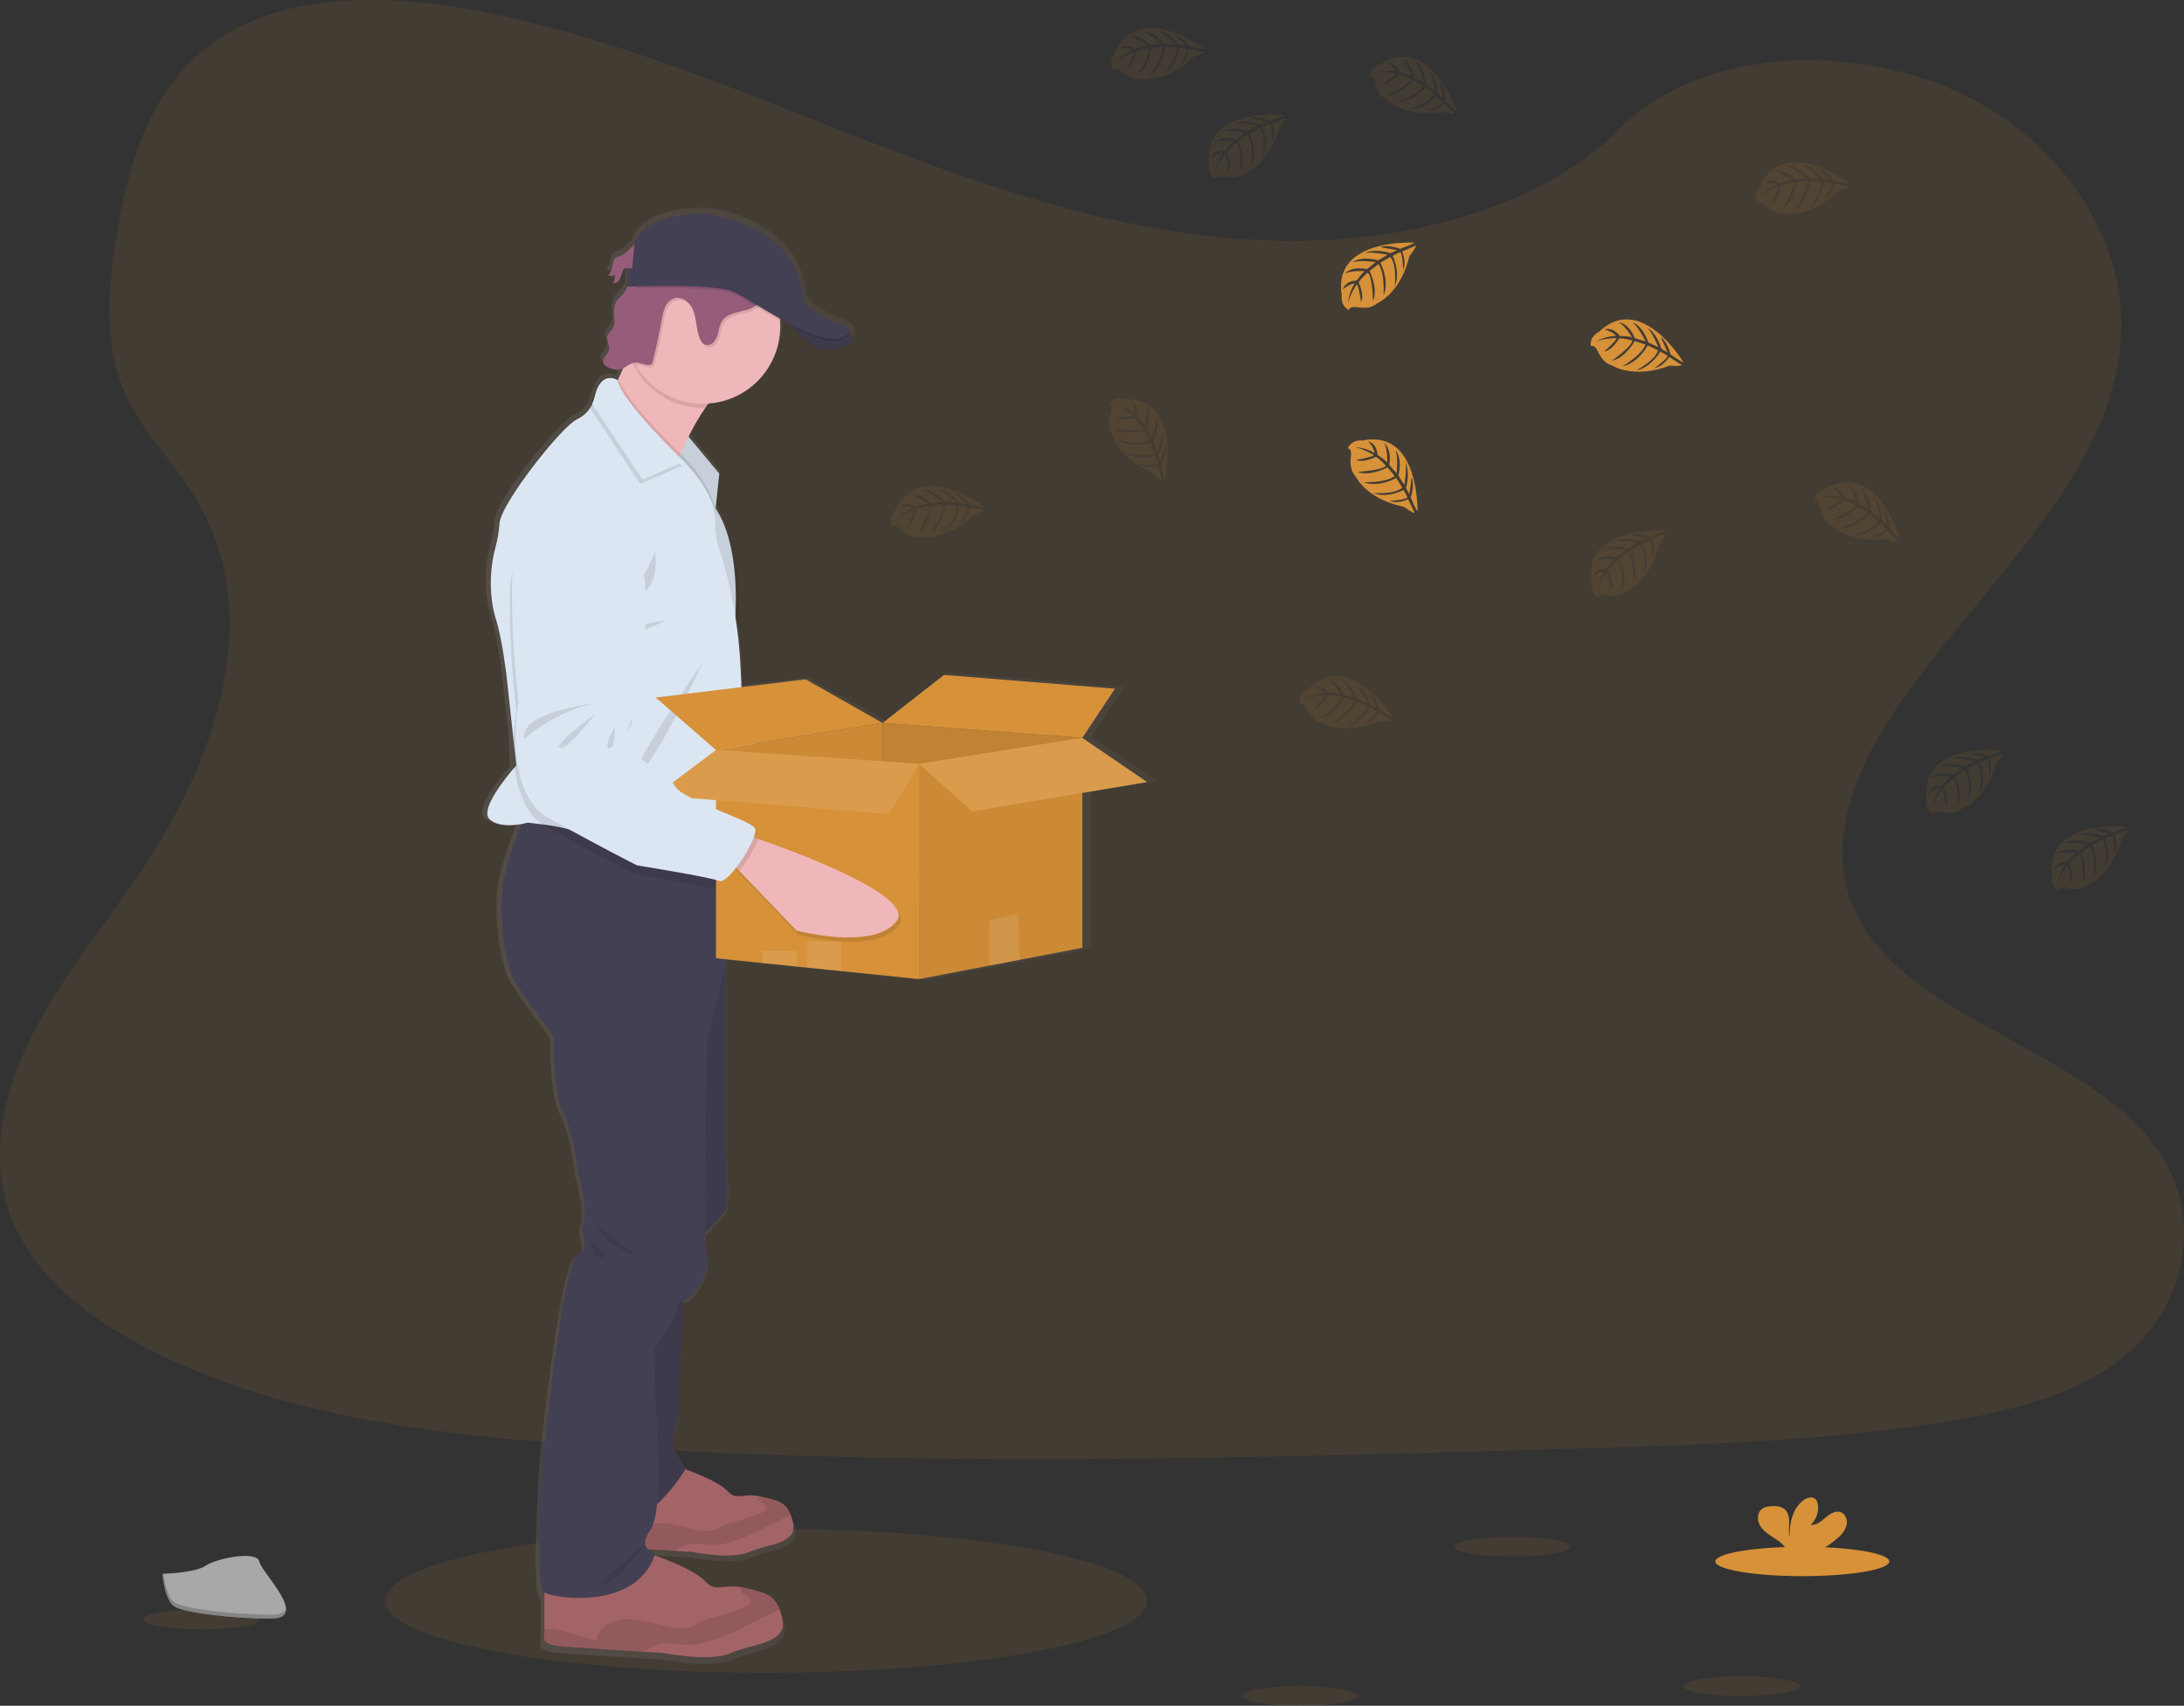 <svg width="402" height="314" viewBox="0 0 402 314" fill="none" xmlns="http://www.w3.org/2000/svg">
<rect x="0" y="0" width="402" height="314" fill="#333333" stroke="none"/>
<g clip-path="url(#clip0)">
<path opacity="0.1" d="M141.014 307.918C179.742 307.918 211.137 301.981 211.137 294.657C211.137 287.334 179.742 281.397 141.014 281.397C102.286 281.397 70.891 287.334 70.891 294.657C70.891 301.981 102.286 307.918 141.014 307.918Z" fill="#D69139"/>
<path opacity="0.1" d="M233.563 44.282C207.791 43.392 183.246 35.084 159.808 25.997C136.37 16.91 113.155 6.845 88 2.032C71.821 -1.065 53.317 -1.506 40.284 7.144C27.736 15.491 23.683 29.861 21.505 43.205C19.864 53.246 18.9 63.816 23.392 73.217C26.514 79.744 32.049 85.229 35.88 91.482C49.207 113.233 39.786 140.057 25.347 161.296C18.578 171.257 10.713 180.773 5.485 191.367C0.257 201.96 -2.161 214.14 2.415 224.976C6.946 235.708 17.75 243.754 29.453 249.418C53.221 260.926 81.219 264.217 108.539 266.085C168.998 270.211 229.776 268.427 290.394 266.634C312.829 265.974 335.359 265.302 357.427 261.84C369.684 259.916 382.335 256.863 391.234 249.494C402.527 240.14 405.327 224.304 397.757 212.577C385.062 192.901 349.973 188.016 341.089 166.904C336.207 155.281 341.22 142.339 348.32 131.562C363.547 108.439 389.068 88.155 390.41 61.729C391.334 43.579 379.065 25.401 360.095 16.811C340.213 7.807 312.637 8.94 297.976 23.843C282.864 39.17 256.32 45.073 233.563 44.282Z" fill="#D69139"/>
<path d="M213.085 143.793L200.888 135.585L207.04 126.442L174.826 123.878L163.25 132.814L148.759 124.705L136.674 126.156L136.531 122.976C136.381 119.66 136.047 116.356 135.531 113.078C135.583 112.084 135.619 110.943 135.615 109.703C135.615 104.476 134.906 97.547 131.792 92.928L132.509 86.497L126.695 79.64C127.629 77.783 128.693 75.995 129.881 74.29C130.08 74.003 130.279 73.725 130.494 73.455C138.04 72.91 143.993 66.717 143.993 59.145C143.993 58.795 143.993 58.445 143.953 58.099C143.953 57.96 143.925 57.817 143.909 57.678C144.646 58.075 145.391 58.473 146.135 58.87C146.275 59.069 146.434 59.268 146.609 59.502L146.645 59.546L146.868 59.82L146.94 59.904C147.019 59.999 147.103 60.091 147.186 60.186L147.242 60.25C147.453 60.484 147.676 60.723 147.915 60.957C147.944 60.98 147.97 61.005 147.995 61.033L148.293 61.311L148.377 61.386C148.632 61.613 148.903 61.832 149.173 62.038L149.261 62.102L149.603 62.337L149.715 62.408C149.846 62.488 149.982 62.571 150.113 62.647L150.161 62.674C150.316 62.758 150.476 62.837 150.635 62.913L150.714 62.945C150.85 63.003 150.983 63.059 151.113 63.112L151.236 63.155C151.375 63.203 151.511 63.247 151.654 63.287L151.742 63.31C151.917 63.354 152.092 63.39 152.271 63.418H152.291C152.46 63.445 152.63 63.462 152.801 63.469H152.917C153.069 63.477 153.222 63.477 153.374 63.469H153.474C153.665 63.458 153.855 63.436 154.043 63.402C154.934 63.285 155.79 62.978 156.552 62.504C156.746 62.374 156.918 62.214 157.062 62.03C157.858 60.989 156.982 59.848 156.982 59.848C156.672 59.109 154.657 58.588 154.657 58.588C154.657 58.588 148.285 55.933 148.285 53.818C148.285 51.703 146.693 40.732 130.251 38.224C130.251 38.224 119.555 37.624 116.549 43.34L116.485 44.008C115.601 44.56 114.868 45.669 113.996 45.995C113.62 46.076 113.256 46.21 112.917 46.393V46.317C112.817 46.405 112.734 46.512 112.674 46.631C112.487 47.003 112.375 47.408 112.344 47.824C112.254 48.331 112.078 48.819 111.822 49.267C111.751 49.394 111.671 49.516 111.583 49.632L111.516 49.74C111.978 49.776 112.442 49.701 112.869 49.521C112.802 50.065 112.668 50.599 112.471 51.111C112.724 51.119 112.975 51.055 113.192 50.925C113.409 50.795 113.585 50.606 113.698 50.38V50.348L113.749 50.276C113.85 50.092 113.932 49.899 113.996 49.7L113.953 49.748C114.032 49.489 114.104 49.227 114.191 48.972C114.232 48.829 114.298 48.694 114.387 48.575C114.493 48.468 114.623 48.387 114.766 48.34C114.909 48.292 115.062 48.279 115.211 48.301L115.048 51.747H115.119C115.023 51.998 114.906 52.24 114.769 52.471C114.203 53.385 113.176 54.009 112.798 55.011C112.635 55.494 112.572 56.005 112.615 56.513C112.615 56.811 112.65 57.113 112.674 57.411V57.388C112.73 58.183 112.746 58.938 112.316 59.578C112.021 60.015 111.547 60.345 111.384 60.842C111.339 60.98 111.319 61.126 111.324 61.271C111.356 61.707 111.447 62.136 111.595 62.547C111.597 62.539 111.597 62.531 111.595 62.523C111.695 62.826 111.718 63.148 111.663 63.462C111.484 64.257 110.516 64.92 110.564 65.68C110.561 65.779 110.576 65.879 110.608 65.974C110.794 66.344 111.116 66.629 111.508 66.769C112.122 67.117 112.827 67.272 113.53 67.214C113.794 67.166 114.049 67.079 114.287 66.956C114.008 67.596 113.722 68.228 113.431 68.828C113.387 68.923 113.339 69.019 113.292 69.114C113.292 69.114 110.831 67.472 109.433 70.819C109.025 71.515 108.733 72.272 108.569 73.061C108.499 73.377 108.4 73.686 108.274 73.983C107.654 75.032 106.725 75.865 105.614 76.368C102.763 77.672 91.247 92.01 91.044 95.723C90.944 97.172 90.699 98.608 90.311 100.008C89.405 103.305 89.172 106.751 89.626 110.14C89.769 111.236 90.004 112.317 90.331 113.372C91.554 117.081 92.37 124.001 92.37 124.001L93.692 136.014C93.643 137.672 93.715 139.331 93.907 140.979C92.557 142.517 87.138 148.929 89.208 150.674C90.801 152.049 93.588 151.823 95.153 151.54C93.835 154.796 91.761 160.456 91.486 164.344C91.088 170.096 92.167 177.716 93.875 180.642C95.584 183.567 101.278 191.072 101.278 191.072C101.278 191.072 101.011 201.367 103.046 205.108C105.081 208.848 105.901 216.608 105.901 216.608C105.901 216.608 107.8 223.159 106.849 225.567C105.897 227.976 108.613 229.98 105.762 231.582C102.91 233.184 99.263 269.289 99.263 269.289C99.263 269.289 97.793 292.952 99.263 294.157C99.341 294.214 99.426 294.263 99.514 294.304V302.254C99.514 302.254 98.494 303.923 102.64 304.261C105.479 304.488 113.526 305.001 118.301 305.299L122 305.529C122 305.529 130.761 307.27 134.631 305.529C138.502 303.788 145.363 303.828 144.343 299.229C144.208 298.603 144.027 297.988 143.802 297.388C142.683 294.534 140.783 294.208 137.283 293.413C137.08 293.37 136.885 293.33 136.706 293.298C133.018 292.658 131.808 294.371 129.741 292.141C127.945 290.213 122.227 288.055 120.28 287.371C120.328 287.228 120.387 287.089 120.435 286.942C119.884 286.849 119.371 286.599 118.958 286.222L124.234 286.556L127.376 286.751C127.376 286.751 134.822 288.234 138.127 286.751C141.432 285.268 147.246 285.308 146.378 281.401C146.264 280.868 146.111 280.345 145.92 279.835C144.968 277.41 143.352 277.143 140.377 276.472C140.206 276.436 140.047 276.4 139.887 276.372C136.754 275.828 135.726 277.283 133.97 275.39C132.465 273.777 127.714 271.968 126.006 271.352C126.006 270.469 124.811 269.213 124.059 267.953C123.175 266.482 124.808 261.335 124.808 261.335L125.739 239.977C126.094 239.819 126.469 239.712 126.854 239.659C126.854 239.659 131.067 235.644 130.116 231.367C129.922 230.073 129.82 228.768 129.813 227.46C131.199 226.176 133.106 224.279 133.648 223.111C134.532 221.207 133.648 211.981 133.648 211.981V176.702L140.696 177.414L147.091 178.07L149.038 178.268L155.433 178.912L170.131 180.395L183.375 177.891L189.105 176.81L200.888 174.584V145.804L213.085 143.793ZM116.079 48.428L115.259 48.34C115.529 48.352 115.816 48.404 116.079 48.428Z" fill="url(#paint0_linear)"/>
<path d="M184.498 162.48C180.516 168.168 166.2 165.155 166.2 165.155L155.107 154.792L153.613 153.389L156.118 148.078C156.118 148.078 156.914 148.297 158.28 148.686C165.452 150.765 187.859 157.698 184.498 162.48Z" fill="#EFB7B9"/>
<path opacity="0.1" d="M158.272 148.686C157.782 150.388 156.441 152.936 155.107 154.792L153.613 153.389L156.118 148.078C156.118 148.078 156.922 148.297 158.272 148.686Z" fill="black"/>
<path d="M120.226 88.798C120.226 88.798 110.001 93.326 110.502 104.444C110.863 111.607 111.645 118.742 112.844 125.814C112.844 125.814 110.753 142.545 119.458 146.858C128.162 151.171 136.218 154.716 136.218 154.716C136.218 154.716 149.837 156.179 151.529 156.783C153.221 157.388 158.509 148.15 157.534 146.711C156.558 145.272 144.059 142.255 142.466 139.854C140.873 137.453 137.19 135.97 137.19 135.97C137.19 135.97 133.387 133.673 133.128 131.598C132.869 129.523 133.873 127.976 134.128 127.066C134.382 126.156 135.027 117.367 135.027 117.367C135.027 117.367 139.32 86.083 120.226 88.798Z" fill="#DCE6F2"/>
<path opacity="0.1" d="M126.974 125.357C126.974 125.357 112.946 127.702 114.304 132.603C114.304 132.603 119.397 127.312 126.974 125.357Z" fill="black"/>
<path opacity="0.1" d="M127.079 127.34C127.079 127.34 119.366 133.625 120.875 133.947C122.385 134.269 127.079 127.34 127.079 127.34Z" fill="black"/>
<path opacity="0.1" d="M130.787 129.531C130.787 129.531 128.721 133.756 129.991 133.47C131.261 133.184 130.787 129.531 130.787 129.531Z" fill="black"/>
<path opacity="0.1" d="M158.79 149.135L157.938 148.893C158.181 148.098 158.248 147.454 158.049 147.156C157.074 145.717 144.582 142.704 142.993 140.299C141.404 137.894 137.717 136.415 137.717 136.415C137.717 136.415 133.914 134.118 133.655 132.043C133.397 129.968 134.4 128.421 134.655 127.511C134.91 126.601 135.555 117.808 135.555 117.808C135.555 117.808 139.836 86.529 120.742 89.243C120.742 89.243 110.516 93.775 111.014 104.893C111.375 112.056 112.158 119.192 113.359 126.263C113.359 126.263 111.269 142.994 119.973 147.307C128.678 151.62 136.734 155.166 136.734 155.166C136.734 155.166 150.348 156.624 152.044 157.233C152.685 157.463 153.844 156.275 154.979 154.641L155.624 155.241L166.718 165.6C166.718 165.6 181.033 168.617 185.015 162.929C188.38 158.143 165.977 151.21 158.79 149.135Z" fill="black"/>
<path d="M114.339 47.068C113.949 47.145 113.575 47.288 113.236 47.494C112.837 47.824 112.837 48.388 112.738 48.881C112.621 49.567 112.348 50.217 111.941 50.781C112.395 50.814 112.849 50.739 113.267 50.562C113.199 51.106 113.066 51.64 112.869 52.153C113.117 52.159 113.362 52.093 113.574 51.965C113.786 51.835 113.956 51.648 114.064 51.425C114.275 50.977 114.441 50.51 114.562 50.03C114.599 49.886 114.664 49.751 114.753 49.632C115.119 49.199 115.8 49.394 116.365 49.449C116.836 49.489 117.309 49.402 117.734 49.198C118.16 48.994 118.523 48.68 118.786 48.289C119.388 47.378 119.424 45.049 117.99 44.803C116.493 44.556 115.561 46.615 114.339 47.068Z" fill="#965D7B"/>
<g opacity="0.1">
<path opacity="0.1" d="M113.199 47.983C113.235 47.788 113.259 47.585 113.303 47.39C112.925 47.72 112.905 48.281 112.805 48.778C112.755 49.064 112.676 49.345 112.57 49.616C112.884 49.117 113.098 48.563 113.199 47.983Z" fill="black"/>
<path opacity="0.1" d="M113.326 51.266C113.524 50.755 113.658 50.221 113.724 49.676C113.325 49.844 112.894 49.918 112.462 49.895C112.336 50.174 112.183 50.441 112.004 50.69C112.455 50.724 112.909 50.651 113.326 50.475C113.26 51.02 113.126 51.554 112.928 52.065C113.176 52.071 113.42 52.005 113.632 51.876C113.844 51.747 114.014 51.56 114.122 51.338C114.222 51.157 114.302 50.966 114.361 50.769C114.244 50.932 114.088 51.063 113.907 51.15C113.726 51.237 113.526 51.277 113.326 51.266Z" fill="black"/>
<path opacity="0.1" d="M116.821 48.563C116.256 48.507 115.571 48.313 115.205 48.746C115.117 48.866 115.053 49.001 115.014 49.143C114.978 49.247 114.946 49.354 114.918 49.461C115.296 49.163 115.909 49.322 116.423 49.374C116.894 49.412 117.366 49.325 117.791 49.121C118.217 48.917 118.58 48.604 118.844 48.213C118.965 48.02 119.055 47.81 119.111 47.589C118.838 47.926 118.487 48.191 118.088 48.361C117.689 48.531 117.254 48.6 116.821 48.563Z" fill="black"/>
</g>
<path d="M126.324 79.898L132.397 87.188L131.604 94.546L124.266 83.078L126.324 79.898Z" fill="#DCE6F2"/>
<path opacity="0.1" d="M132.393 87.188L131.648 94.109L131.6 94.546L124.978 84.195L124.266 83.078L124.473 82.756L126.32 79.898L126.73 80.391L132.393 87.188Z" fill="black"/>
<path d="M135.549 70.028C133.494 70.617 131.531 72.636 129.823 75.088C128.668 76.781 127.636 78.553 126.733 80.391C126.171 81.512 125.678 82.589 125.268 83.527L124.981 84.195C124.288 85.829 123.902 86.922 123.902 86.922C123.902 86.922 108.173 75.116 110.662 74.321C111.498 74.055 112.597 72.266 113.684 70.012L113.819 69.726C114.508 68.279 115.185 66.665 115.786 65.147C117.017 62.026 117.929 59.316 117.929 59.316C117.929 59.316 141.821 68.239 135.549 70.028Z" fill="#EFB7B9"/>
<path d="M144.957 58.652C144.957 58.652 148.589 65.21 153.467 64.316C158.345 63.422 156.338 60.794 156.338 60.794L144.957 58.652Z" fill="#444053"/>
<path d="M137.924 285.686C134.706 287.153 127.431 285.686 127.431 285.686L124.365 285.495C120.383 285.241 113.717 284.811 111.36 284.62C107.919 284.338 108.763 282.931 108.763 282.931V274.428L125.456 270.207C125.456 270.207 132.054 272.461 133.862 274.428C135.578 276.305 136.582 274.862 139.644 275.402C139.795 275.43 139.954 275.462 140.122 275.502C143.029 276.166 144.605 276.428 145.537 278.833C145.724 279.338 145.875 279.856 145.987 280.383C146.847 284.255 141.137 284.227 137.924 285.686Z" fill="#A36468"/>
<path opacity="0.1" d="M145.537 278.833C144.939 279.206 144.31 279.528 143.658 279.795C141.468 280.793 139.385 282.009 137.171 282.951C134.957 283.893 132.572 284.565 130.175 284.386C128.92 284.295 127.638 283.988 126.44 284.346C125.698 284.632 125 285.019 124.365 285.495C120.383 285.241 113.717 284.811 111.36 284.621C107.919 284.338 108.763 282.931 108.763 282.931V281.937C108.887 281.937 109.026 281.902 109.185 281.89C110.01 281.877 110.83 281.999 111.614 282.251C113.343 282.72 115.063 283.182 116.791 283.643C116.933 283.107 117.183 282.606 117.525 282.17C117.868 281.734 118.295 281.372 118.782 281.107C119.768 280.584 120.876 280.33 121.992 280.371C124.671 280.407 127.208 281.675 129.884 281.802C130.632 281.871 131.385 281.745 132.07 281.436C132.436 281.254 132.759 280.987 133.117 280.785C133.691 280.508 134.297 280.303 134.921 280.176C136.676 279.74 138.399 279.185 140.078 278.515C140.556 278.328 141.113 277.99 141.05 277.481C140.966 276.806 139.903 276.726 139.624 276.106C139.575 275.994 139.552 275.872 139.558 275.75C139.563 275.628 139.597 275.509 139.656 275.402C139.807 275.43 139.966 275.462 140.134 275.502C143.029 276.166 144.605 276.428 145.537 278.833Z" fill="black"/>
<path d="M134.519 304.289C130.736 306.014 122.174 304.289 122.174 304.289L118.571 304.078C113.904 303.78 106.043 303.283 103.268 303.049C99.218 302.715 100.214 301.061 100.214 301.061V291.04L119.857 286.071C119.857 286.071 127.622 288.723 129.748 291.04C131.767 293.246 132.934 291.549 136.553 292.185C136.733 292.217 136.92 292.257 137.115 292.3C140.535 293.095 142.391 293.393 143.486 296.224C143.708 296.818 143.885 297.428 144.016 298.048C145.003 302.604 138.302 302.568 134.519 304.289Z" fill="#A36468"/>
<path opacity="0.1" d="M143.478 296.224C142.775 296.662 142.035 297.041 141.268 297.357C138.692 298.529 136.239 299.96 133.635 301.069C131.03 302.178 128.223 302.965 125.4 302.759C123.927 302.651 122.417 302.282 121.02 302.711C120.144 303.051 119.32 303.512 118.571 304.078C113.904 303.78 106.043 303.283 103.268 303.049C99.218 302.715 100.214 301.061 100.214 301.061V299.893C100.378 299.866 100.545 299.847 100.711 299.837C101.681 299.819 102.648 299.963 103.57 300.262L109.659 301.9C109.829 301.268 110.125 300.678 110.531 300.164C110.937 299.651 111.444 299.226 112.02 298.915C113.181 298.297 114.485 297.998 115.799 298.048C118.953 298.092 121.935 299.583 125.085 299.734C125.962 299.813 126.845 299.667 127.65 299.308C128.084 299.09 128.446 298.776 128.884 298.541C129.558 298.212 130.271 297.971 131.007 297.826C133.06 297.308 135.077 296.655 137.043 295.87C137.605 295.647 138.262 295.25 138.186 294.653C138.087 293.858 136.836 293.763 136.506 293.032C136.45 292.9 136.425 292.757 136.432 292.614C136.438 292.471 136.477 292.331 136.546 292.205C136.725 292.237 136.912 292.276 137.107 292.32C140.528 293.083 142.383 293.393 143.478 296.224Z" fill="black"/>
<path d="M125.959 235.525L124.896 260.5C124.896 260.5 123.303 265.6 124.167 267.059C125.031 268.518 126.489 269.972 125.959 270.835C125.43 271.698 119.058 281.023 117 277.446C114.941 273.868 112.91 258.365 112.91 258.365L114.81 239.218L125.959 235.525Z" fill="#444053"/>
<path d="M130.571 173.3L133.525 177.243V211.539C133.525 211.539 134.389 220.682 133.525 222.57C132.661 224.458 128.281 228.235 128.281 228.235L124.598 209.353L125.394 189.379L130.571 173.3Z" fill="#444053"/>
<path opacity="0.1" d="M125.959 235.525L124.896 260.5C124.896 260.5 123.303 265.6 124.167 267.059C125.031 268.518 126.489 269.972 125.959 270.835C125.43 271.698 119.058 281.023 117 277.446C114.941 273.868 112.91 258.365 112.91 258.365L114.81 239.218L125.959 235.525Z" fill="black"/>
<path opacity="0.1" d="M130.571 173.3L133.525 177.243V211.539C133.525 211.539 134.389 220.682 133.525 222.57C132.661 224.458 128.281 228.235 128.281 228.235L124.598 209.353L125.394 189.379L130.571 173.3Z" fill="black"/>
<path d="M133.527 158.672V177.223L130.21 191.664C130.21 191.664 129.146 226.513 130.074 230.751C131.002 234.988 126.889 238.967 126.889 238.967C126.889 238.967 124.499 239.234 124.499 241.086C124.499 242.938 120.517 248.241 120.517 248.241L120.649 258.576C120.649 258.576 122.377 277.923 119.721 281.631C117.065 285.34 120.649 285.873 120.649 285.873C117.332 296.736 101.404 294.22 99.966 293.028C98.529 291.835 99.966 268.383 99.966 268.383C99.966 268.383 103.526 232.607 106.314 231.017C109.101 229.427 106.449 227.44 107.377 225.055C108.305 222.67 106.449 216.178 106.449 216.178C106.449 216.178 105.652 208.491 103.661 204.782C101.67 201.073 101.933 190.869 101.933 190.869C101.933 190.869 96.359 183.448 94.702 180.534C93.045 177.621 91.978 170.068 92.376 164.368C92.647 160.516 94.674 154.907 95.96 151.679C96.578 150.133 97.023 149.131 97.023 149.131L97.402 149.231L119.152 154.915L133.527 158.672Z" fill="#444053"/>
<path opacity="0.1" d="M135.548 70.028C133.493 70.617 131.53 72.636 129.822 75.088H129.376C126.872 75.09 124.412 74.432 122.244 73.181C120.077 71.929 118.279 70.129 117.032 67.961C116.51 67.063 116.091 66.11 115.781 65.119C117.012 61.999 117.924 59.288 117.924 59.288C117.924 59.288 141.82 68.239 135.548 70.028Z" fill="black"/>
<path d="M143.612 60.091C143.616 62.266 143.119 64.412 142.16 66.365C141.202 68.319 139.807 70.026 138.083 71.356C136.359 72.687 134.353 73.604 132.218 74.038C130.083 74.472 127.877 74.412 125.769 73.861C123.661 73.309 121.708 72.283 120.061 70.859C118.413 69.436 117.115 67.654 116.266 65.651C115.417 63.648 115.04 61.477 115.164 59.306C115.287 57.134 115.909 55.02 116.98 53.126C117.412 52.357 117.916 51.63 118.486 50.956C119.425 49.839 120.528 48.871 121.759 48.086C123.837 46.767 126.223 46.01 128.682 45.887C131.142 45.764 133.591 46.28 135.791 47.385C137.991 48.489 139.866 50.145 141.233 52.189C142.601 54.234 143.413 56.597 143.592 59.049C143.6 59.399 143.612 59.745 143.612 60.091Z" fill="#EFB7B9"/>
<path opacity="0.1" d="M131.651 94.109L131.603 94.546L124.981 84.211C124.288 85.845 123.902 86.938 123.902 86.938C123.902 86.938 108.173 75.116 110.662 74.321C111.498 74.055 112.597 72.266 113.684 70.012L113.819 69.726C114.974 73.16 121.684 80.025 124.475 82.776C124.798 83.094 125.064 83.356 125.272 83.547L125.698 83.945L125.921 84.167C126.936 85.213 131.221 89.824 131.651 94.109Z" fill="black"/>
<path d="M136.597 129.177L135.872 152.459L135.745 156.605C135.745 156.605 127.159 155.809 119.148 154.935C112.697 154.231 106.616 153.472 105.68 153.027C104.486 152.466 101.925 152.033 99.906 151.759C98.346 151.548 97.119 151.437 97.119 151.437C97.119 151.437 96.661 151.572 95.956 151.699C94.419 151.978 91.719 152.204 90.147 150.841C88.136 149.096 93.42 142.755 94.738 141.233L95.028 140.903L94.531 136.312L93.237 124.407C93.237 124.407 92.44 117.55 91.246 113.873C90.926 112.827 90.696 111.757 90.557 110.673C90.113 107.315 90.34 103.902 91.226 100.632C91.604 99.243 91.844 97.819 91.942 96.383C92.142 92.706 103.391 78.495 106.178 77.203C107.432 76.62 108.441 75.615 109.029 74.365C109.223 73.972 109.369 73.557 109.463 73.129C110.658 67.961 113.68 70.012 113.68 70.012C114.409 74.055 125.69 84.756 125.69 84.756L125.913 84.978C127.032 86.123 132.017 91.497 131.663 96.085C131.592 97.792 131.848 99.497 132.416 101.109C134.71 108.322 136.029 115.808 136.338 123.369L136.597 129.177Z" fill="#DCE6F2"/>
<path opacity="0.1" d="M120.612 101.53C120.612 101.53 117.825 108.288 115.734 109.381C113.644 110.474 121.608 111.687 120.612 101.53Z" fill="black"/>
<path opacity="0.1" d="M122.707 114.151C122.707 114.151 116.336 114.946 116.336 116.139C116.336 117.331 122.707 114.151 122.707 114.151Z" fill="black"/>
<path opacity="0.1" d="M129.376 121.902C129.376 121.902 120.118 141.579 117.529 142.175C114.941 142.771 129.376 121.902 129.376 121.902Z" fill="black"/>
<path opacity="0.1" d="M125.517 85.753L117.859 89.077L108.617 75.14C108.811 74.747 108.957 74.332 109.051 73.904C110.246 68.736 113.268 70.787 113.268 70.787C113.997 74.83 125.278 85.531 125.278 85.531L125.517 85.753Z" fill="black"/>
<path d="M125.915 84.958L118.258 88.282L109.016 74.345C109.21 73.952 109.356 73.537 109.45 73.109C110.644 67.941 113.667 69.992 113.667 69.992C114.395 74.035 125.676 84.736 125.676 84.736L125.915 84.958Z" fill="#DCE6F2"/>
<path opacity="0.1" d="M135.748 156.605C135.748 156.605 127.162 155.809 119.151 154.935L133.526 158.691V163.064C132.897 163.632 132.351 163.927 131.997 163.775C130.34 163.08 116.821 160.894 116.821 160.894C116.821 160.894 108.969 156.919 100.495 152.148C100.289 152.035 100.09 151.91 99.898 151.775C98.909 151.105 98.058 150.254 97.389 149.267C95.824 147.005 95.059 144.099 94.729 141.249C94.543 139.616 94.474 137.971 94.522 136.328C94.563 134.465 94.733 132.606 95.031 130.767C94.212 123.641 93.813 116.474 93.837 109.302C93.936 98.171 104.389 94.196 104.389 94.196C123.602 92.507 117.645 123.512 117.645 123.512C117.645 123.512 116.534 132.257 116.232 133.152C115.929 134.046 114.842 135.537 114.989 137.624C115.137 139.711 118.808 142.207 118.808 142.207C118.808 142.207 122.392 143.884 123.869 146.369C124.944 148.201 131.929 150.686 135.875 152.459L135.748 156.605Z" fill="black"/>
<path opacity="0.1" d="M142.183 51.266C142.191 51.921 142.055 52.569 141.785 53.166C141.581 53.653 141.344 54.126 141.076 54.581C140.657 55.419 140.062 56.156 139.332 56.744C138.412 57.4 137.25 57.582 136.147 57.849C135.044 58.115 133.897 58.54 133.268 59.478C132.927 60.081 132.699 60.742 132.595 61.426C132.489 62.11 132.215 62.758 131.798 63.31C131.581 63.58 131.28 63.77 130.943 63.851C130.605 63.932 130.251 63.898 129.935 63.756C129.602 63.532 129.349 63.207 129.214 62.829C128.76 61.808 128.644 60.675 128.461 59.574C128.278 58.473 128.019 57.34 127.342 56.453C126.665 55.567 125.467 54.983 124.404 55.328C124.048 55.465 123.723 55.672 123.45 55.937C123.176 56.203 122.959 56.52 122.811 56.871C122.517 57.573 122.314 58.311 122.21 59.065C121.716 61.763 121.133 64.445 120.461 67.111C120.441 67.22 120.396 67.323 120.33 67.413C120.224 67.518 120.081 67.578 119.932 67.58C119.04 67.699 118.184 67.075 117.284 67.142C117.191 67.148 117.099 67.163 117.009 67.186C115.554 64.662 114.912 61.752 115.169 58.851C115.426 55.95 116.57 53.198 118.447 50.968L118.518 50.948C119.117 50.736 119.661 50.394 120.111 49.946C120.686 49.372 121.218 48.757 121.704 48.106L122.022 47.708C122.938 46.608 123.98 45.619 125.128 44.763C125.442 44.507 125.801 44.312 126.188 44.191C126.518 44.126 126.857 44.115 127.191 44.159C128.566 44.324 129.953 44.375 131.336 44.314C132.3 44.162 133.272 44.064 134.247 44.02C136.768 44.091 138.918 45.868 140.511 47.816C141.367 48.813 142.132 49.962 142.183 51.266Z" fill="black"/>
<path d="M115.12 53.504C114.567 54.41 113.567 55.026 113.193 56.02C112.643 57.463 113.571 59.26 112.719 60.548C112.436 60.981 111.97 61.303 111.811 61.8C111.54 62.639 112.281 63.533 112.09 64.396C111.899 65.258 110.76 65.986 111.063 66.828C111.241 67.196 111.555 67.481 111.939 67.623C112.542 67.969 113.236 68.123 113.93 68.064C115.017 67.886 115.825 66.82 116.928 66.741C117.824 66.677 118.68 67.297 119.572 67.182C119.722 67.177 119.864 67.116 119.97 67.011C120.038 66.923 120.083 66.819 120.102 66.709C120.771 64.046 121.355 61.364 121.854 58.664C121.956 57.909 122.156 57.171 122.451 56.469C122.6 56.119 122.818 55.802 123.091 55.537C123.365 55.273 123.689 55.065 124.044 54.927C125.107 54.585 126.302 55.166 126.983 56.052C127.664 56.938 127.922 58.071 128.106 59.172C128.289 60.273 128.404 61.406 128.854 62.428C128.991 62.807 129.245 63.133 129.579 63.358C130.176 63.704 130.981 63.43 131.439 62.913C131.858 62.36 132.132 61.711 132.235 61.025C132.339 60.341 132.567 59.683 132.908 59.081C133.537 58.143 134.688 57.718 135.787 57.451C136.886 57.185 138.045 56.998 138.972 56.342C139.702 55.755 140.296 55.019 140.717 54.184C141.306 53.158 141.855 52.045 141.808 50.865C141.756 49.577 140.991 48.428 140.175 47.426C138.582 45.478 136.428 43.702 133.907 43.634C132.932 43.675 131.96 43.773 130.997 43.928C129.613 43.99 128.226 43.937 126.851 43.769C126.517 43.729 126.178 43.741 125.848 43.805C125.461 43.923 125.102 44.117 124.793 44.377C123.643 45.232 122.599 46.219 121.683 47.319C121.091 48.101 120.45 48.845 119.763 49.545C119.313 49.993 118.769 50.336 118.17 50.55C117.772 50.662 117.374 50.582 116.996 50.706C115.821 51.075 115.666 52.606 115.12 53.504Z" fill="#965D7B"/>
<path opacity="0.1" d="M153.467 64.312C150.281 64.897 147.641 62.325 146.18 60.448C145.731 59.879 145.322 59.278 144.957 58.652L155.892 60.711L156.334 60.794C156.334 60.794 158.345 63.422 153.467 64.312Z" fill="black"/>
<g opacity="0.1">
<path opacity="0.1" d="M112.089 63.259C112.134 62.739 112.055 62.216 111.858 61.732C111.858 61.772 111.823 61.812 111.811 61.852C111.639 62.384 111.87 62.937 112.018 63.489C112.049 63.415 112.073 63.338 112.089 63.259Z" fill="black"/>
<path opacity="0.1" d="M113.036 56.752C112.995 57.301 113.006 57.853 113.068 58.401C113.109 57.852 113.098 57.299 113.036 56.752Z" fill="black"/>
<path opacity="0.1" d="M140.693 53.035C140.273 53.872 139.679 54.61 138.948 55.197C138.029 55.853 136.87 56.036 135.763 56.302C134.656 56.569 133.513 56.994 132.884 57.932C132.543 58.535 132.315 59.195 132.211 59.88C132.107 60.566 131.833 61.215 131.414 61.768C130.957 62.285 130.152 62.563 129.555 62.213C129.221 61.988 128.967 61.662 128.83 61.283C128.38 60.261 128.261 59.133 128.082 58.028C127.902 56.922 127.636 55.794 126.959 54.907C126.282 54.021 125.083 53.436 124.02 53.782C123.664 53.92 123.34 54.127 123.067 54.392C122.793 54.657 122.575 54.974 122.427 55.325C122.132 56.027 121.931 56.764 121.83 57.519C121.333 60.219 120.749 62.901 120.078 65.564C120.059 65.674 120.014 65.778 119.946 65.866C119.84 65.971 119.698 66.032 119.548 66.037C118.656 66.153 117.8 65.532 116.904 65.596C115.801 65.675 114.993 66.741 113.906 66.916C113.212 66.978 112.517 66.824 111.915 66.475C111.638 66.356 111.389 66.18 111.186 65.958C111.093 66.091 111.031 66.243 111.005 66.404C110.98 66.564 110.991 66.728 111.039 66.884C111.214 67.254 111.529 67.54 111.915 67.679C112.517 68.028 113.212 68.182 113.906 68.12C114.993 67.945 115.801 66.88 116.904 66.8C117.8 66.737 118.656 67.357 119.548 67.242C119.698 67.237 119.84 67.175 119.946 67.071C120.014 66.982 120.059 66.879 120.078 66.769C120.747 64.119 121.331 61.437 121.83 58.723C121.931 57.969 122.132 57.231 122.427 56.529C122.575 56.178 122.793 55.861 123.067 55.596C123.34 55.331 123.664 55.124 124.02 54.987C125.083 54.641 126.278 55.225 126.959 56.112C127.64 56.998 127.898 58.131 128.082 59.232C128.265 60.333 128.38 61.466 128.83 62.487C128.967 62.866 129.221 63.192 129.555 63.418C130.152 63.764 130.957 63.489 131.414 62.972C131.833 62.419 132.107 61.77 132.211 61.084C132.315 60.4 132.543 59.74 132.884 59.137C133.513 58.199 134.664 57.777 135.763 57.507C136.862 57.236 138.021 57.058 138.948 56.402C139.679 55.814 140.273 55.077 140.693 54.239C141.282 53.218 141.831 52.105 141.784 50.924C141.776 50.772 141.76 50.621 141.736 50.471C141.544 51.381 141.19 52.249 140.693 53.035Z" fill="black"/>
</g>
<path opacity="0.1" d="M141.801 53.154C142.822 54.967 143.427 56.983 143.573 59.057C140.025 57.07 136.688 54.887 135.003 54.128C132.069 52.804 121.094 53.003 116.969 53.126C117.4 52.357 117.904 51.63 118.474 50.956C119.417 49.838 120.524 48.87 121.759 48.086C123.394 47.05 125.224 46.358 127.136 46.052C129.048 45.746 131.003 45.832 132.881 46.306C134.759 46.779 136.52 47.63 138.057 48.806C139.594 49.983 140.875 51.459 141.82 53.146L141.801 53.154Z" fill="black"/>
<path opacity="0.1" d="M154.462 62.627C152.547 63.215 149.421 62.078 146.18 60.448C145.731 59.879 145.322 59.278 144.957 58.652L155.892 60.711C156.616 61.204 156.8 61.907 154.462 62.627Z" fill="black"/>
<path d="M130.223 39.373C130.223 39.373 119.771 38.776 116.832 44.441L116.358 49.461L115.562 49.374L115.402 52.788C115.402 52.788 131.378 52.093 135.014 53.731C138.649 55.368 149.946 63.62 154.474 62.229C159.001 60.838 154.076 59.546 154.076 59.546C154.076 59.546 147.844 56.911 147.844 54.844C147.844 52.777 146.299 41.857 130.223 39.373Z" fill="#444053"/>
<path opacity="0.1" d="M110.062 225.484C110.062 225.484 116.732 231.943 119.619 231.446C119.619 231.446 111.456 230.751 110.062 225.484Z" fill="black"/>
<path opacity="0.1" d="M108.672 228.477C108.672 228.477 109.269 231.8 110.862 231.474C112.455 231.148 108.672 228.477 108.672 228.477Z" fill="black"/>
<path opacity="0.1" d="M119.12 284.016C119.12 284.016 109.651 291.37 111.248 291.569C112.845 291.768 119.12 284.016 119.12 284.016Z" fill="black"/>
<path d="M131.789 138.065L162.451 133.084V162.062L133.318 160.54L131.789 138.065Z" fill="#D69139"/>
<path opacity="0.05" d="M131.789 138.065L162.451 133.084V162.062L133.318 160.54L131.789 138.065Z" fill="black"/>
<path d="M162.449 133.084L199.219 135.831L197.184 161.049L162.449 162.062V133.084Z" fill="#D69139"/>
<path opacity="0.1" d="M162.449 133.084L199.219 135.831L197.184 161.049L162.449 162.062V133.084Z" fill="black"/>
<path d="M173.754 124.24L162.449 133.084L199.219 135.831L205.228 126.78L173.754 124.24Z" fill="#D69139"/>
<path d="M120.688 128.406L148.291 125.051L162.451 133.084L131.789 138.065L120.688 128.406Z" fill="#D69139"/>
<path d="M169.172 140.609V180.228L154.809 178.757L148.561 178.121L146.658 177.923L140.414 177.283L131.789 176.4V138.065L162.447 140.148L169.172 140.609Z" fill="#D69139"/>
<path d="M199.22 135.831V174.468L187.708 176.674L182.109 177.748L169.172 180.228V140.609L199.22 135.831Z" fill="#D69139"/>
<path opacity="0.05" d="M199.22 135.831V174.468L187.708 176.674L182.109 177.748L169.172 180.228V140.609L199.22 135.831Z" fill="black"/>
<path d="M120.688 146.405L131.789 138.065L169.172 140.609L163.669 149.863L120.688 146.405Z" fill="#D69139"/>
<path opacity="0.1" d="M120.688 146.405L131.789 138.065L169.172 140.609L163.669 149.863L120.688 146.405Z" fill="white"/>
<path d="M199.22 135.831L169.172 140.609L178.952 149.354L211.138 143.964L199.22 135.831Z" fill="#D69139"/>
<path opacity="0.1" d="M199.22 135.831L169.172 140.609L178.952 149.354L211.138 143.964L199.22 135.831Z" fill="white"/>
<path opacity="0.1" d="M187.708 176.674L182.109 177.748V169.492L187.354 168.172L187.708 176.674Z" fill="white"/>
<path opacity="0.1" d="M154.81 173.296V178.757L148.562 178.121V173.296H154.81Z" fill="white"/>
<path opacity="0.1" d="M146.658 175.017V177.923L140.414 177.283V175.017H146.658Z" fill="white"/>
<path opacity="0.1" d="M165.413 170.398C161.133 175.864 146.997 172.087 146.997 172.087L136.492 161.148L135.066 159.665L137.854 154.498C137.854 154.498 138.65 154.76 139.98 155.221C147.02 157.678 169.017 165.799 165.413 170.398Z" fill="black"/>
<path d="M165.015 169.603C160.734 175.069 146.598 171.292 146.598 171.292L136.094 160.353L134.668 158.87L137.455 153.703C137.455 153.703 138.252 153.965 139.582 154.426C146.622 156.883 168.619 165.004 165.015 169.603Z" fill="#EFB7B9"/>
<path opacity="0.1" d="M139.566 154.426C138.985 156.096 137.507 158.568 136.078 160.353L134.652 158.87L137.44 153.703C137.44 153.703 138.24 153.965 139.566 154.426Z" fill="black"/>
<path d="M104.788 92.606C104.788 92.606 94.335 96.582 94.235 107.712C94.212 114.884 94.611 122.051 95.43 129.177C95.43 129.177 92.444 145.773 100.905 150.543C109.367 155.313 117.231 159.288 117.231 159.288C117.231 159.288 130.75 161.474 132.411 162.17C134.071 162.865 139.841 153.921 138.945 152.431C138.049 150.94 125.741 147.263 124.28 144.779C122.818 142.294 119.219 140.621 119.219 140.621C119.219 140.621 115.547 138.121 115.4 136.034C115.252 133.947 116.336 132.456 116.642 131.562C116.949 130.667 118.06 121.922 118.06 121.922C118.06 121.922 124.001 90.897 104.788 92.606Z" fill="#DCE6F2"/>
<path opacity="0.1" d="M109.566 129.455C109.566 129.455 95.43 131.045 96.525 136.014C96.525 136.014 101.897 131.001 109.566 129.455Z" fill="black"/>
<path opacity="0.1" d="M109.567 131.443C109.567 131.443 101.543 137.306 103.017 137.703C104.49 138.101 109.567 131.443 109.567 131.443Z" fill="black"/>
<path opacity="0.1" d="M113.15 133.828C113.15 133.828 110.86 137.938 112.154 137.723C113.448 137.508 113.15 133.828 113.15 133.828Z" fill="black"/>
<path d="M260.331 44.675C260.331 44.675 245.2 43.765 246.968 54.363C246.968 54.363 246.614 56.235 248.314 57.086C248.314 57.086 248.342 56.291 249.867 56.565C250.41 56.656 250.962 56.683 251.511 56.644C252.256 56.595 252.964 56.303 253.526 55.813C253.526 55.813 257.783 54.06 259.44 47.112C259.44 47.112 260.666 45.594 260.634 45.204L258.078 46.297C258.078 46.297 258.95 48.138 258.261 49.668C258.261 49.668 258.181 46.365 257.687 46.44C257.588 46.44 256.361 47.08 256.361 47.08C256.361 47.08 257.863 50.284 256.728 52.617C256.728 52.617 257.158 48.666 255.892 47.311L254.092 48.36C254.092 48.36 255.848 51.672 254.657 54.374C254.657 54.374 254.964 50.228 253.713 48.615L252.081 49.883C252.081 49.883 253.733 53.15 252.726 55.392C252.726 55.392 252.594 50.566 251.726 50.201C251.726 50.201 250.301 51.457 250.086 51.974C250.086 51.974 251.213 54.359 250.512 55.595C250.512 55.595 250.082 52.379 249.715 52.363C249.715 52.363 248.294 54.494 248.147 55.941C248.215 54.592 248.637 53.284 249.369 52.148C248.55 52.303 247.794 52.694 247.195 53.273C247.195 53.273 247.414 51.767 249.719 51.636C249.719 51.636 250.914 50.018 251.209 49.919C251.209 49.919 248.915 49.728 247.525 50.344C247.525 50.344 248.748 48.925 251.631 49.549L253.224 48.237C253.224 48.237 250.205 47.84 248.923 48.281C248.923 48.281 250.396 47.025 253.658 47.939L255.41 46.894C255.41 46.894 252.837 46.337 251.304 46.54C251.304 46.54 252.921 45.669 255.923 46.611L257.178 46.051C257.178 46.051 255.29 45.681 254.741 45.621C254.191 45.562 254.159 45.411 254.159 45.411C255.353 45.212 256.579 45.35 257.699 45.808C257.699 45.808 260.387 44.842 260.331 44.675Z" fill="#D69139"/>
<path opacity="0.1" d="M306.308 97.679C306.308 97.679 291.176 96.768 292.944 107.366C292.944 107.366 292.59 109.238 294.29 110.089C294.29 110.089 294.318 109.294 295.847 109.568C296.39 109.659 296.943 109.686 297.492 109.647C298.228 109.594 298.926 109.304 299.483 108.821C299.483 108.821 303.744 107.064 305.4 100.115C305.4 100.115 306.623 98.601 306.575 98.211L304.018 99.3C304.018 99.3 304.89 101.141 304.206 102.671C304.206 102.671 304.122 99.368 303.632 99.444C303.533 99.444 302.302 100.083 302.302 100.083C302.302 100.083 303.807 103.291 302.673 105.621C302.673 105.621 303.103 101.67 301.832 100.314L300.052 101.351C300.052 101.351 301.808 104.663 300.618 107.366C300.618 107.366 300.924 103.22 299.674 101.606L298.045 102.878C298.045 102.878 299.694 106.141 298.691 108.383C298.691 108.383 298.559 103.558 297.691 103.192C297.691 103.192 296.265 104.448 296.046 104.965C296.046 104.965 297.177 107.35 296.477 108.586C296.477 108.586 296.046 105.37 295.68 105.354C295.68 105.354 294.259 107.485 294.111 108.932C294.182 107.583 294.605 106.276 295.338 105.14C294.517 105.295 293.76 105.686 293.159 106.265C293.159 106.265 293.382 104.758 295.688 104.627C295.688 104.627 296.863 103.009 297.177 102.91C297.177 102.91 294.884 102.719 293.494 103.335C293.494 103.335 294.716 101.916 297.595 102.56L299.188 101.248C299.188 101.248 296.166 100.851 294.888 101.292C294.888 101.292 296.361 100.036 299.622 100.95L301.374 99.905C301.374 99.905 298.798 99.352 297.265 99.551C297.265 99.551 298.886 98.68 301.888 99.622L303.142 99.062C303.142 99.062 301.255 98.692 300.701 98.633C300.148 98.573 300.12 98.422 300.12 98.422C301.315 98.223 302.543 98.361 303.664 98.819C303.664 98.819 306.356 97.846 306.308 97.679Z" fill="#D69139"/>
<path opacity="0.1" d="M214.383 88.27C214.383 88.27 217.867 73.526 207.099 73.475C207.099 73.475 205.312 72.807 204.185 74.333C204.185 74.333 204.953 74.496 204.432 75.951C204.251 76.466 204.131 76.999 204.073 77.541C203.996 78.28 204.162 79.024 204.547 79.66C204.547 79.66 205.554 84.151 212.113 86.966C212.113 86.966 213.403 88.429 213.793 88.445L213.156 85.746C213.156 85.746 211.189 86.29 209.795 85.348C209.795 85.348 213.072 85.829 213.076 85.348C213.076 85.249 212.678 83.933 212.678 83.933C212.678 83.933 209.258 84.863 207.147 83.349C207.147 83.349 210.974 84.446 212.531 83.432L211.814 81.476C211.814 81.476 208.23 82.641 205.777 81.007C205.777 81.007 209.819 82.017 211.627 81.063L210.651 79.242C210.651 79.242 207.147 80.308 205.104 78.936C205.104 78.936 209.883 79.628 210.401 78.841C210.401 78.841 209.405 77.223 208.931 76.921C208.931 76.921 206.399 77.629 205.284 76.726C205.284 76.726 208.529 76.849 208.605 76.507C208.605 76.507 206.745 74.747 205.327 74.349C206.649 74.649 207.869 75.288 208.867 76.201C208.853 75.368 208.595 74.558 208.127 73.868C208.127 73.868 209.576 74.345 209.321 76.651C209.321 76.651 210.715 78.082 210.759 78.408C210.759 78.408 211.336 76.186 210.966 74.711C210.966 74.711 212.161 76.158 211.034 78.881L212.053 80.689C212.053 80.689 212.977 77.787 212.742 76.452C212.742 76.452 213.733 78.113 212.272 81.166L213.009 83.07C213.009 83.07 213.992 80.63 214.056 79.095C214.056 79.095 214.641 80.836 213.196 83.631L213.538 84.959C213.538 84.959 214.223 83.166 214.375 82.633C214.526 82.1 214.681 82.096 214.681 82.096C214.675 83.306 214.332 84.49 213.69 85.515C213.69 85.515 214.211 88.29 214.383 88.27Z" fill="#D69139"/>
<path opacity="0.1" d="M181.247 93.294C181.247 93.294 169.094 84.219 164.749 94.049C164.749 94.049 163.423 95.421 164.375 97.062C164.375 97.062 164.829 96.422 165.968 97.484C166.371 97.858 166.818 98.184 167.298 98.454C167.948 98.815 168.699 98.955 169.436 98.851C169.436 98.851 173.96 99.722 179.168 94.829C179.168 94.829 181.028 94.232 181.203 93.882L178.459 93.401C178.459 93.401 178.173 95.417 176.759 96.319C176.759 96.319 178.507 93.513 178.053 93.31C177.962 93.266 176.592 93.111 176.592 93.111C176.592 93.111 176.082 96.617 173.852 97.941C173.852 97.941 176.389 94.876 176.074 93.048L173.992 92.936C173.992 92.936 173.637 96.669 171.152 98.275C171.152 98.275 173.689 94.98 173.542 92.944L171.479 93.111C171.479 93.111 171.061 96.74 168.986 98.06C168.986 98.06 171.531 93.958 171.009 93.179C171.009 93.179 169.126 93.445 168.66 93.755C168.66 93.755 168.297 96.355 167.023 97.015C167.023 97.015 168.437 94.093 168.15 93.89C168.15 93.89 165.789 94.888 164.861 96.025C165.663 94.936 166.737 94.076 167.975 93.529C167.205 93.209 166.358 93.121 165.538 93.274C165.538 93.274 166.549 92.137 168.548 93.294C168.548 93.294 170.42 92.591 170.738 92.678C170.738 92.678 168.926 91.259 167.425 91.012C167.425 91.012 169.233 90.496 171.284 92.602L173.351 92.392C173.351 92.392 171.053 90.404 169.735 90.07C169.735 90.07 171.658 89.828 173.876 92.38L175.915 92.471C175.915 92.471 174.071 90.595 172.682 89.919C172.682 89.919 174.509 90.078 176.5 92.515L177.858 92.734C177.858 92.734 176.484 91.39 176.054 91.04C175.624 90.69 175.684 90.543 175.684 90.543C176.792 91.033 177.742 91.82 178.428 92.817C178.428 92.817 181.195 93.457 181.247 93.294Z" fill="#D69139"/>
<path opacity="0.1" d="M221.708 8.98C221.708 8.98 209.555 -0.099 205.21 9.735C205.21 9.735 203.884 11.106 204.836 12.748C204.836 12.748 205.29 12.108 206.429 13.169C206.834 13.542 207.282 13.866 207.763 14.135C208.413 14.497 209.164 14.637 209.901 14.533C209.901 14.533 214.425 15.403 219.633 10.506C219.633 10.506 221.493 9.914 221.664 9.56L218.92 9.087C218.92 9.087 218.638 11.102 217.22 12.005C217.22 12.005 218.972 9.198 218.518 8.995C218.427 8.952 217.057 8.797 217.057 8.797C217.057 8.797 216.531 12.311 214.301 13.626C214.301 13.626 216.834 10.562 216.523 8.733L214.441 8.622C214.441 8.622 214.082 12.354 211.601 13.956C211.601 13.956 214.138 10.661 213.991 8.626L211.932 8.793C211.932 8.793 211.51 12.426 209.435 13.746C209.435 13.746 211.984 9.643 211.462 8.864C211.462 8.864 209.579 9.131 209.113 9.441C209.113 9.441 208.75 12.04 207.476 12.7C207.476 12.7 208.89 9.779 208.603 9.572C208.603 9.572 206.242 10.574 205.314 11.71C206.115 10.621 207.189 9.76 208.428 9.214C207.657 8.892 206.808 8.804 205.987 8.96C205.987 8.96 207.002 7.823 209.001 8.98C209.001 8.98 210.873 8.272 211.191 8.363C211.191 8.363 209.379 6.944 207.878 6.694C207.878 6.694 209.682 6.181 211.733 8.284L213.8 8.073C213.8 8.073 211.506 6.086 210.184 5.748C210.184 5.748 212.107 5.509 214.329 8.061L216.368 8.149C216.368 8.149 214.524 6.273 213.131 5.601C213.131 5.601 214.962 5.76 216.953 8.197L218.307 8.415C218.307 8.415 216.929 7.087 216.499 6.746C216.069 6.404 216.129 6.253 216.129 6.253C217.237 6.742 218.187 7.529 218.873 8.526C218.873 8.526 221.64 9.131 221.708 8.98Z" fill="#D69139"/>
<path opacity="0.1" d="M268.145 20.479C268.145 20.479 263.287 6.126 254.124 11.766C254.124 11.766 252.253 12.164 252.105 14.036C252.105 14.036 252.842 13.766 253.169 15.276C253.29 15.813 253.473 16.335 253.714 16.83C254.043 17.497 254.58 18.04 255.243 18.377C255.243 18.377 258.477 21.656 265.549 20.571C265.549 20.571 267.416 21.135 267.759 20.941L265.768 18.989C265.768 18.989 264.39 20.487 262.71 20.428C262.71 20.428 265.748 19.108 265.497 18.683C265.445 18.599 264.406 17.697 264.406 17.697C264.406 17.697 261.993 20.293 259.404 20.122C259.404 20.122 263.231 19.032 264.012 17.339L262.363 16.071C262.363 16.071 259.95 18.941 256.991 18.854C256.991 18.854 260.973 17.578 261.981 15.813L260.189 14.783C260.189 14.783 257.8 17.538 255.323 17.45C255.323 17.45 259.751 15.515 259.763 14.576C259.763 14.576 258.063 13.73 257.501 13.722C257.501 13.722 255.725 15.658 254.315 15.483C254.315 15.483 257.135 13.873 257.015 13.543C257.015 13.543 254.507 13.03 253.093 13.444C254.372 12.999 255.744 12.896 257.075 13.146C256.621 12.445 255.972 11.893 255.207 11.555C255.207 11.555 256.689 11.194 257.68 13.277C257.68 13.277 259.623 13.758 259.831 14.008C259.831 14.008 259.146 11.818 258.051 10.76C258.051 10.76 259.831 11.361 260.316 14.266L262.14 15.26C262.14 15.26 261.388 12.315 260.48 11.285C260.48 11.285 262.204 12.176 262.578 15.534L264.211 16.763C264.211 16.763 263.757 14.171 262.992 12.828C262.992 12.828 264.41 13.996 264.665 17.132L265.656 18.078C265.656 18.078 265.29 16.194 265.139 15.662C264.987 15.129 265.111 15.093 265.111 15.093C265.744 16.124 266.079 17.31 266.078 18.52C266.078 18.52 268.006 20.583 268.145 20.479Z" fill="#D69139"/>
<path opacity="0.1" d="M236.438 21.187C236.438 21.187 221.346 19.509 222.593 30.198C222.593 30.198 222.143 32.051 223.787 32.981C223.787 32.981 223.855 32.186 225.38 32.544C225.919 32.659 226.469 32.714 227.021 32.707C227.765 32.693 228.485 32.438 229.071 31.979C229.071 31.979 233.416 30.441 235.443 23.584C235.443 23.584 236.741 22.133 236.713 21.739L234.105 22.701C234.105 22.701 234.901 24.582 234.105 26.076C234.105 26.076 234.188 22.773 233.707 22.825C233.607 22.825 232.349 23.397 232.349 23.397C232.349 23.397 233.687 26.677 232.436 28.962C232.436 28.962 233.065 25.035 231.867 23.62L230.015 24.574C230.015 24.574 231.608 27.972 230.274 30.612C230.274 30.612 230.792 26.486 229.625 24.812L227.933 26.005C227.933 26.005 229.414 29.348 228.295 31.538C228.295 31.538 228.41 26.712 227.562 26.303C227.562 26.303 226.073 27.495 225.83 27.988C225.83 27.988 226.838 30.413 226.077 31.625C226.077 31.625 225.81 28.394 225.46 28.362C225.46 28.362 223.931 30.417 223.708 31.868C223.846 30.523 224.335 29.237 225.125 28.139C224.299 28.253 223.524 28.606 222.895 29.153C222.895 29.153 223.19 27.662 225.5 27.646C225.5 27.646 226.754 26.092 227.092 26.009C227.092 26.009 224.811 25.703 223.389 26.247C223.389 26.247 224.683 24.888 227.526 25.679L229.203 24.451C229.203 24.451 226.173 23.838 224.89 24.236C224.89 24.236 226.427 23.043 229.637 24.136L231.441 23.178C231.441 23.178 228.896 22.495 227.355 22.618C227.355 22.618 229.016 21.823 231.966 22.924L233.249 22.427C233.249 22.427 231.381 21.962 230.831 21.875C230.282 21.787 230.262 21.636 230.262 21.636C231.466 21.498 232.684 21.696 233.782 22.209C233.782 22.209 236.466 21.354 236.438 21.187Z" fill="#D69139"/>
<path opacity="0.1" d="M368.481 138.121C368.481 138.121 353.397 136.443 354.644 147.12C354.644 147.12 354.194 148.972 355.838 149.903C355.838 149.903 355.906 149.108 357.431 149.461C357.969 149.581 358.52 149.636 359.072 149.624C359.817 149.613 360.537 149.357 361.122 148.897C361.122 148.897 365.467 147.359 367.474 140.506C367.474 140.506 368.772 139.051 368.744 138.661L366.136 139.619C366.136 139.619 366.932 141.503 366.136 142.998C366.136 142.998 366.219 139.691 365.737 139.746C365.638 139.746 364.38 140.315 364.38 140.315C364.38 140.315 365.717 143.594 364.467 145.88C364.467 145.88 365.096 141.956 363.898 140.537L362.046 141.495C362.046 141.495 363.639 144.894 362.309 147.533C362.309 147.533 362.823 143.407 361.656 141.73L359.963 142.922C359.963 142.922 361.445 146.265 360.326 148.452C360.326 148.452 360.441 143.626 359.593 143.221C359.593 143.221 358.108 144.413 357.861 144.906C357.861 144.906 358.872 147.331 358.108 148.543C358.108 148.543 357.841 145.311 357.491 145.28C357.491 145.28 355.962 147.335 355.739 148.786C355.877 147.44 356.365 146.155 357.156 145.057C356.329 145.169 355.554 145.521 354.926 146.071C354.926 146.071 355.221 144.576 357.53 144.56C357.53 144.56 358.789 143.006 359.123 142.926C359.123 142.926 356.842 142.616 355.42 143.161C355.42 143.161 356.714 141.805 359.561 142.596L361.234 141.368C361.234 141.368 358.239 140.804 356.937 141.193C356.937 141.193 358.474 140.001 361.684 141.09L363.488 140.136C363.488 140.136 360.943 139.452 359.402 139.575C359.402 139.575 361.063 138.78 364.013 139.882L365.295 139.381C365.295 139.381 363.428 138.916 362.878 138.832C362.329 138.749 362.309 138.594 362.309 138.594C363.512 138.453 364.731 138.65 365.829 139.162C365.829 139.162 368.521 138.291 368.481 138.121Z" fill="#D69139"/>
<path opacity="0.1" d="M391.543 152.184C391.543 152.184 376.46 150.511 377.706 161.184C377.706 161.184 377.26 163.036 378.901 163.966C378.901 163.966 378.968 163.171 380.493 163.529C381.031 163.646 381.58 163.699 382.13 163.688C382.871 163.673 383.588 163.419 384.173 162.965C384.173 162.965 388.513 161.426 390.52 154.569C390.52 154.569 391.822 153.118 391.79 152.725L389.182 153.683C389.182 153.683 389.979 155.567 389.182 157.062C389.182 157.062 389.266 153.758 388.784 153.81C388.684 153.81 387.426 154.378 387.426 154.378C387.426 154.378 388.764 157.658 387.514 159.944C387.514 159.944 388.143 156.02 386.944 154.605L385.093 155.559C385.093 155.559 386.685 158.958 385.355 161.597C385.355 161.597 385.869 157.471 384.702 155.798L383.01 156.99C383.01 156.99 384.491 160.333 383.376 162.523C383.376 162.523 383.488 157.694 382.64 157.288C382.64 157.288 381.154 158.481 380.908 158.974C380.908 158.974 381.919 161.398 381.154 162.611C381.154 162.611 380.888 159.379 380.537 159.347C380.537 159.347 379.008 161.402 378.789 162.853C378.927 161.509 379.414 160.223 380.203 159.125C379.376 159.239 378.601 159.591 377.973 160.138C377.973 160.138 378.271 158.644 380.581 158.632C380.581 158.632 381.835 157.078 382.174 156.994C382.174 156.994 379.892 156.688 378.471 157.233C378.471 157.233 379.765 155.873 382.612 156.664L384.284 155.436C384.284 155.436 381.29 154.871 379.988 155.261C379.988 155.261 381.525 154.068 384.734 155.162L386.538 154.204C386.538 154.204 383.994 153.52 382.453 153.643C382.453 153.643 384.113 152.848 387.064 153.949L388.346 153.452C388.346 153.452 386.478 152.987 385.933 152.9C385.387 152.812 385.359 152.661 385.359 152.661C386.563 152.523 387.782 152.722 388.88 153.234C388.88 153.234 391.583 152.355 391.543 152.184Z" fill="#D69139"/>
<path opacity="0.1" d="M340.348 33.724C340.348 33.724 328.195 24.649 323.851 34.48C323.851 34.48 322.525 35.851 323.477 37.492C323.477 37.492 323.931 36.853 325.069 37.914C325.473 38.288 325.919 38.614 326.399 38.884C327.05 39.245 327.801 39.385 328.538 39.281C328.538 39.281 333.061 40.152 338.274 35.259C338.274 35.259 340.129 34.662 340.305 34.312L337.569 33.82C337.569 33.82 337.282 35.835 335.869 36.737C335.869 36.737 337.617 33.931 337.163 33.728C337.071 33.684 335.705 33.529 335.705 33.529C335.705 33.529 335.192 37.035 332.962 38.359C332.962 38.359 335.498 35.294 335.184 33.466L333.101 33.355C333.101 33.355 332.747 37.087 330.262 38.693C330.262 38.693 332.802 35.398 332.651 33.362L330.588 33.529C330.588 33.529 330.19 37.159 328.096 38.478C328.096 38.478 330.644 34.376 330.119 33.597C330.119 33.597 328.235 33.863 327.769 34.173C327.769 34.173 327.411 36.773 326.137 37.433C326.137 37.433 327.546 34.511 327.26 34.309C327.26 34.309 324.898 35.306 323.97 36.443C324.773 35.355 325.846 34.494 327.084 33.947C326.314 33.627 325.467 33.539 324.647 33.692C324.647 33.692 325.663 32.556 327.662 33.712C327.662 33.712 329.529 33.009 329.848 33.096C329.848 33.096 328.036 31.677 326.535 31.431C326.535 31.431 328.343 30.914 330.393 33.021L332.46 32.81C332.46 32.81 330.166 30.822 328.844 30.488C328.844 30.488 330.768 30.246 332.986 32.798L335.028 32.889C335.028 32.889 333.181 31.013 331.791 30.337C331.791 30.337 333.623 30.497 335.61 32.933L336.968 33.152C336.968 33.152 335.594 31.808 335.164 31.458C334.734 31.109 334.797 30.993 334.797 30.993C335.904 31.484 336.852 32.271 337.537 33.267C337.537 33.267 340.297 33.887 340.348 33.724Z" fill="#D69139"/>
<path opacity="0.1" d="M349.737 99.241C349.737 99.241 345.548 84.68 336.126 89.907C336.126 89.907 334.239 90.198 334.004 92.082C334.004 92.082 334.753 91.847 335.011 93.37C335.107 93.917 335.268 94.45 335.489 94.96C335.785 95.645 336.296 96.214 336.947 96.581C336.947 96.581 340.029 100 347.141 99.237C347.141 99.237 348.98 99.881 349.331 99.706L347.447 97.663C347.447 97.663 346.002 99.102 344.329 98.966C344.329 98.966 347.419 97.774 347.18 97.349C347.133 97.261 346.137 96.311 346.137 96.311C346.137 96.311 343.612 98.799 341.032 98.509C341.032 98.509 344.907 97.595 345.759 95.949L344.166 94.606C344.166 94.606 341.625 97.365 338.675 97.15C338.675 97.15 342.689 96.049 343.796 94.335L342.052 93.227C342.052 93.227 339.523 95.87 337.07 95.671C337.07 95.671 341.582 93.934 341.637 93C341.637 93 339.973 92.078 339.411 92.046C339.411 92.046 337.552 93.898 336.138 93.66C336.138 93.66 339.029 92.177 338.926 91.843C338.926 91.843 336.441 91.219 335.011 91.565C336.306 91.182 337.679 91.142 338.993 91.45C338.572 90.73 337.949 90.15 337.201 89.78C337.201 89.78 338.699 89.482 339.591 91.609C339.591 91.609 341.506 92.173 341.705 92.436C341.705 92.436 341.12 90.213 340.072 89.112C340.072 89.112 341.825 89.788 342.179 92.714L343.955 93.791C343.955 93.791 343.334 90.81 342.474 89.76C342.474 89.76 344.154 90.726 344.381 94.097L345.974 95.397C345.974 95.397 345.635 92.789 344.935 91.422C344.935 91.422 346.3 92.654 346.412 95.794L347.36 96.788C347.36 96.788 347.081 94.888 346.961 94.347C346.842 93.807 346.961 93.731 346.961 93.731C347.551 94.789 347.833 95.989 347.778 97.198C347.778 97.198 349.593 99.336 349.737 99.241Z" fill="#D69139"/>
<path opacity="0.1" d="M256.389 132.051C256.389 132.051 248.253 119.259 240.699 126.915C240.699 126.915 238.971 127.71 239.274 129.598C239.274 129.598 239.931 129.161 240.608 130.552C240.851 131.045 241.153 131.507 241.508 131.927C241.983 132.501 242.633 132.904 243.359 133.072C243.359 133.072 247.282 135.489 253.892 132.754C253.892 132.754 255.839 132.858 256.126 132.591L253.737 131.16C253.737 131.16 252.753 132.949 251.108 133.287C251.108 133.287 253.744 131.299 253.39 130.934C253.322 130.862 252.096 130.234 252.096 130.234C252.096 130.234 250.372 133.327 247.815 133.776C247.815 133.776 251.276 131.808 251.634 129.988L249.727 129.149C249.727 129.149 248.066 132.508 245.175 133.124C245.175 133.124 248.719 130.942 249.297 128.986L247.306 128.414C247.306 128.414 245.625 131.661 243.216 132.158C243.216 132.158 247.055 129.224 246.844 128.31C246.844 128.31 244.988 127.893 244.454 128.02C244.454 128.02 243.192 130.322 241.767 130.488C241.767 130.488 244.124 128.255 243.929 127.96C243.929 127.96 241.368 128.06 240.094 128.795C241.231 128.06 242.541 127.635 243.893 127.563C243.287 126.991 242.528 126.608 241.707 126.462C241.707 126.462 243.057 125.758 244.494 127.547C244.494 127.547 246.485 127.547 246.76 127.746C246.76 127.746 245.565 125.758 244.255 125.015C244.255 125.015 246.127 125.174 247.29 127.881L249.301 128.414C249.301 128.414 247.863 125.73 246.744 124.963C246.744 124.963 248.628 125.416 249.794 128.592L251.674 129.387C251.674 129.387 250.615 126.983 249.551 125.858C249.551 125.858 251.208 126.653 252.199 129.638L253.394 130.326C253.394 130.326 252.598 128.58 252.315 128.099C252.032 127.619 252.144 127.507 252.144 127.507C253.005 128.357 253.613 129.429 253.9 130.604C253.9 130.604 256.281 132.186 256.389 132.051Z" fill="#D69139"/>
<path d="M309.856 66.693C309.856 66.693 302.119 53.659 294.326 61.076C294.326 61.076 292.574 61.832 292.821 63.716C292.821 63.716 293.486 63.294 294.123 64.706C294.351 65.207 294.638 65.68 294.979 66.113C295.436 66.699 296.075 67.118 296.795 67.305C296.795 67.305 300.637 69.841 307.331 67.305C307.331 67.305 309.274 67.468 309.569 67.21L307.232 65.707C307.232 65.707 306.196 67.46 304.54 67.751C304.54 67.751 307.236 65.831 306.897 65.469C306.826 65.393 305.623 64.725 305.623 64.725C305.623 64.725 303.803 67.766 301.243 68.136C301.243 68.136 304.763 66.276 305.173 64.471L303.293 63.589C303.293 63.589 301.529 66.9 298.619 67.428C298.619 67.428 302.23 65.358 302.867 63.422L300.9 62.786C300.9 62.786 299.116 65.966 296.695 66.403C296.695 66.403 300.621 63.589 300.438 62.67C300.438 62.67 298.599 62.193 298.049 62.305C298.049 62.305 296.715 64.567 295.286 64.69C295.286 64.69 297.711 62.535 297.527 62.233C297.527 62.233 294.963 62.253 293.669 62.949C294.828 62.251 296.15 61.867 297.504 61.836C296.915 61.245 296.166 60.839 295.349 60.667C295.349 60.667 296.723 60.003 298.137 61.836C298.137 61.836 300.128 61.903 300.395 62.106C300.395 62.106 299.268 60.118 297.977 59.3C297.977 59.3 299.841 59.514 300.92 62.257L302.911 62.853C302.911 62.853 301.561 60.126 300.462 59.323C300.462 59.323 302.334 59.836 303.401 63.044L305.253 63.907C305.253 63.907 304.269 61.47 303.262 60.329C303.262 60.329 304.89 61.176 305.794 64.189L306.961 64.912C306.961 64.912 306.212 63.143 305.949 62.654C305.687 62.166 305.798 62.058 305.798 62.058C306.633 62.934 307.208 64.024 307.459 65.207C307.459 65.207 309.74 66.824 309.856 66.693Z" fill="#D69139"/>
<path d="M260.904 94.101C260.904 94.101 261.302 78.956 250.762 81.091C250.762 81.091 248.875 80.801 248.078 82.526C248.078 82.526 248.875 82.526 248.652 84.056C248.579 84.602 248.571 85.154 248.628 85.702C248.7 86.445 249.014 87.143 249.524 87.689C249.524 87.689 251.423 91.879 258.435 93.302C258.435 93.302 259.992 94.475 260.383 94.411L259.188 91.899C259.188 91.899 257.376 92.829 255.819 92.197C255.819 92.197 259.124 92.002 259.033 91.517C259.033 91.418 258.348 90.21 258.348 90.21C258.348 90.21 255.186 91.819 252.817 90.762C252.817 90.762 256.799 91.06 258.101 89.752L256.99 87.991C256.99 87.991 253.733 89.852 250.985 88.755C250.985 88.755 255.146 88.922 256.723 87.622L255.397 86.032C255.397 86.032 252.184 87.789 249.906 86.859C249.906 86.859 254.732 86.568 255.083 85.69C255.083 85.69 253.776 84.311 253.251 84.1C253.251 84.1 250.917 85.292 249.643 84.648C249.643 84.648 252.829 84.116 252.849 83.762C252.849 83.762 250.67 82.414 249.201 82.315C250.556 82.339 251.881 82.718 253.044 83.412C252.862 82.6 252.447 81.858 251.849 81.278C251.849 81.278 253.366 81.448 253.573 83.742C253.573 83.742 255.234 84.863 255.341 85.173C255.341 85.173 255.457 82.879 254.792 81.512C254.792 81.512 256.257 82.685 255.708 85.579L257.074 87.145C257.074 87.145 257.384 84.116 256.886 82.856C256.886 82.856 258.192 84.283 257.388 87.566L258.491 89.279C258.491 89.279 258.961 86.692 258.71 85.169C258.71 85.169 259.634 86.759 258.79 89.784L259.395 91.016C259.395 91.016 259.702 89.12 259.741 88.568C259.781 88.015 259.933 87.98 259.933 87.98C260.172 89.165 260.077 90.394 259.658 91.529C259.658 91.529 260.729 94.153 260.904 94.101Z" fill="#D69139"/>
<path opacity="0.1" d="M278.333 286.54C284.255 286.54 289.056 285.731 289.056 284.732C289.056 283.733 284.255 282.923 278.333 282.923C272.41 282.923 267.609 283.733 267.609 284.732C267.609 285.731 272.41 286.54 278.333 286.54Z" fill="#D69139"/>
<path opacity="0.1" d="M239.239 314C245.162 314 249.963 313.19 249.963 312.191C249.963 311.192 245.162 310.383 239.239 310.383C233.317 310.383 228.516 311.192 228.516 312.191C228.516 313.19 233.317 314 239.239 314Z" fill="#D69139"/>
<path opacity="0.1" d="M37.087 299.932C43.009 299.932 47.81 299.123 47.81 298.124C47.81 297.125 43.009 296.315 37.087 296.315C31.164 296.315 26.363 297.125 26.363 298.124C26.363 299.123 31.164 299.932 37.087 299.932Z" fill="#D69139"/>
<path opacity="0.1" d="M320.575 312.191C326.498 312.191 331.299 311.382 331.299 310.383C331.299 309.384 326.498 308.574 320.575 308.574C314.653 308.574 309.852 309.384 309.852 310.383C309.852 311.382 314.653 312.191 320.575 312.191Z" fill="#D69139"/>
<path d="M331.742 290.138C340.585 290.138 347.754 288.928 347.754 287.435C347.754 285.942 340.585 284.732 331.742 284.732C322.899 284.732 315.73 285.942 315.73 287.435C315.73 288.928 322.899 290.138 331.742 290.138Z" fill="#D69139"/>
<path d="M338.381 283.011C339.112 282.418 339.645 281.616 339.907 280.713C340.106 279.799 339.715 278.706 338.843 278.372C337.864 277.998 336.817 278.674 336.02 279.358C335.224 280.041 334.32 280.824 333.28 280.681C333.814 280.197 334.213 279.584 334.439 278.901C334.665 278.218 334.711 277.488 334.571 276.782C334.526 276.489 334.402 276.214 334.212 275.987C333.667 275.406 332.683 275.657 332.03 276.114C329.959 277.569 329.382 280.375 329.37 282.903C329.163 281.993 329.338 281.043 329.334 280.121C329.33 279.199 329.072 278.133 328.279 277.648C327.793 277.378 327.243 277.24 326.686 277.251C325.754 277.219 324.715 277.31 324.082 277.99C323.286 278.833 323.497 280.252 324.182 281.17C324.867 282.088 325.914 282.681 326.877 283.325C327.649 283.784 328.307 284.411 328.805 285.157C328.861 285.261 328.908 285.37 328.944 285.483H334.782C336.089 284.826 337.3 283.994 338.381 283.011Z" fill="#D69139"/>
<path d="M29.891 289.717C29.891 289.717 36.003 289.53 37.855 288.218C39.706 286.906 47.264 285.344 47.722 287.447C48.18 289.55 56.913 297.897 50.008 297.953C43.103 298.008 33.964 296.88 32.124 295.759C30.285 294.638 29.891 289.717 29.891 289.717Z" fill="#A8A8A8"/>
<path opacity="0.2" d="M50.123 297.221C43.218 297.277 34.08 296.148 32.24 295.027C30.838 294.176 30.281 291.12 30.094 289.709H29.891C29.891 289.709 30.289 294.634 32.117 295.751C33.944 296.868 43.095 298 50 297.945C51.991 297.945 52.68 297.221 52.644 296.172C52.365 296.812 51.605 297.209 50.123 297.221Z" fill="black"/>
</g>
<defs>
<linearGradient id="paint0_linear" x1="88.794" y1="172.286" x2="213.085" y2="172.286" gradientUnits="userSpaceOnUse">
<stop stop-color="#808080" stop-opacity="0.25"/>
<stop offset="0.54" stop-color="#808080" stop-opacity="0.12"/>
<stop offset="1" stop-color="#808080" stop-opacity="0.1"/>
</linearGradient>
<clipPath id="clip0">
<rect width="402" height="314" fill="white"/>
</clipPath>
</defs>
</svg>
